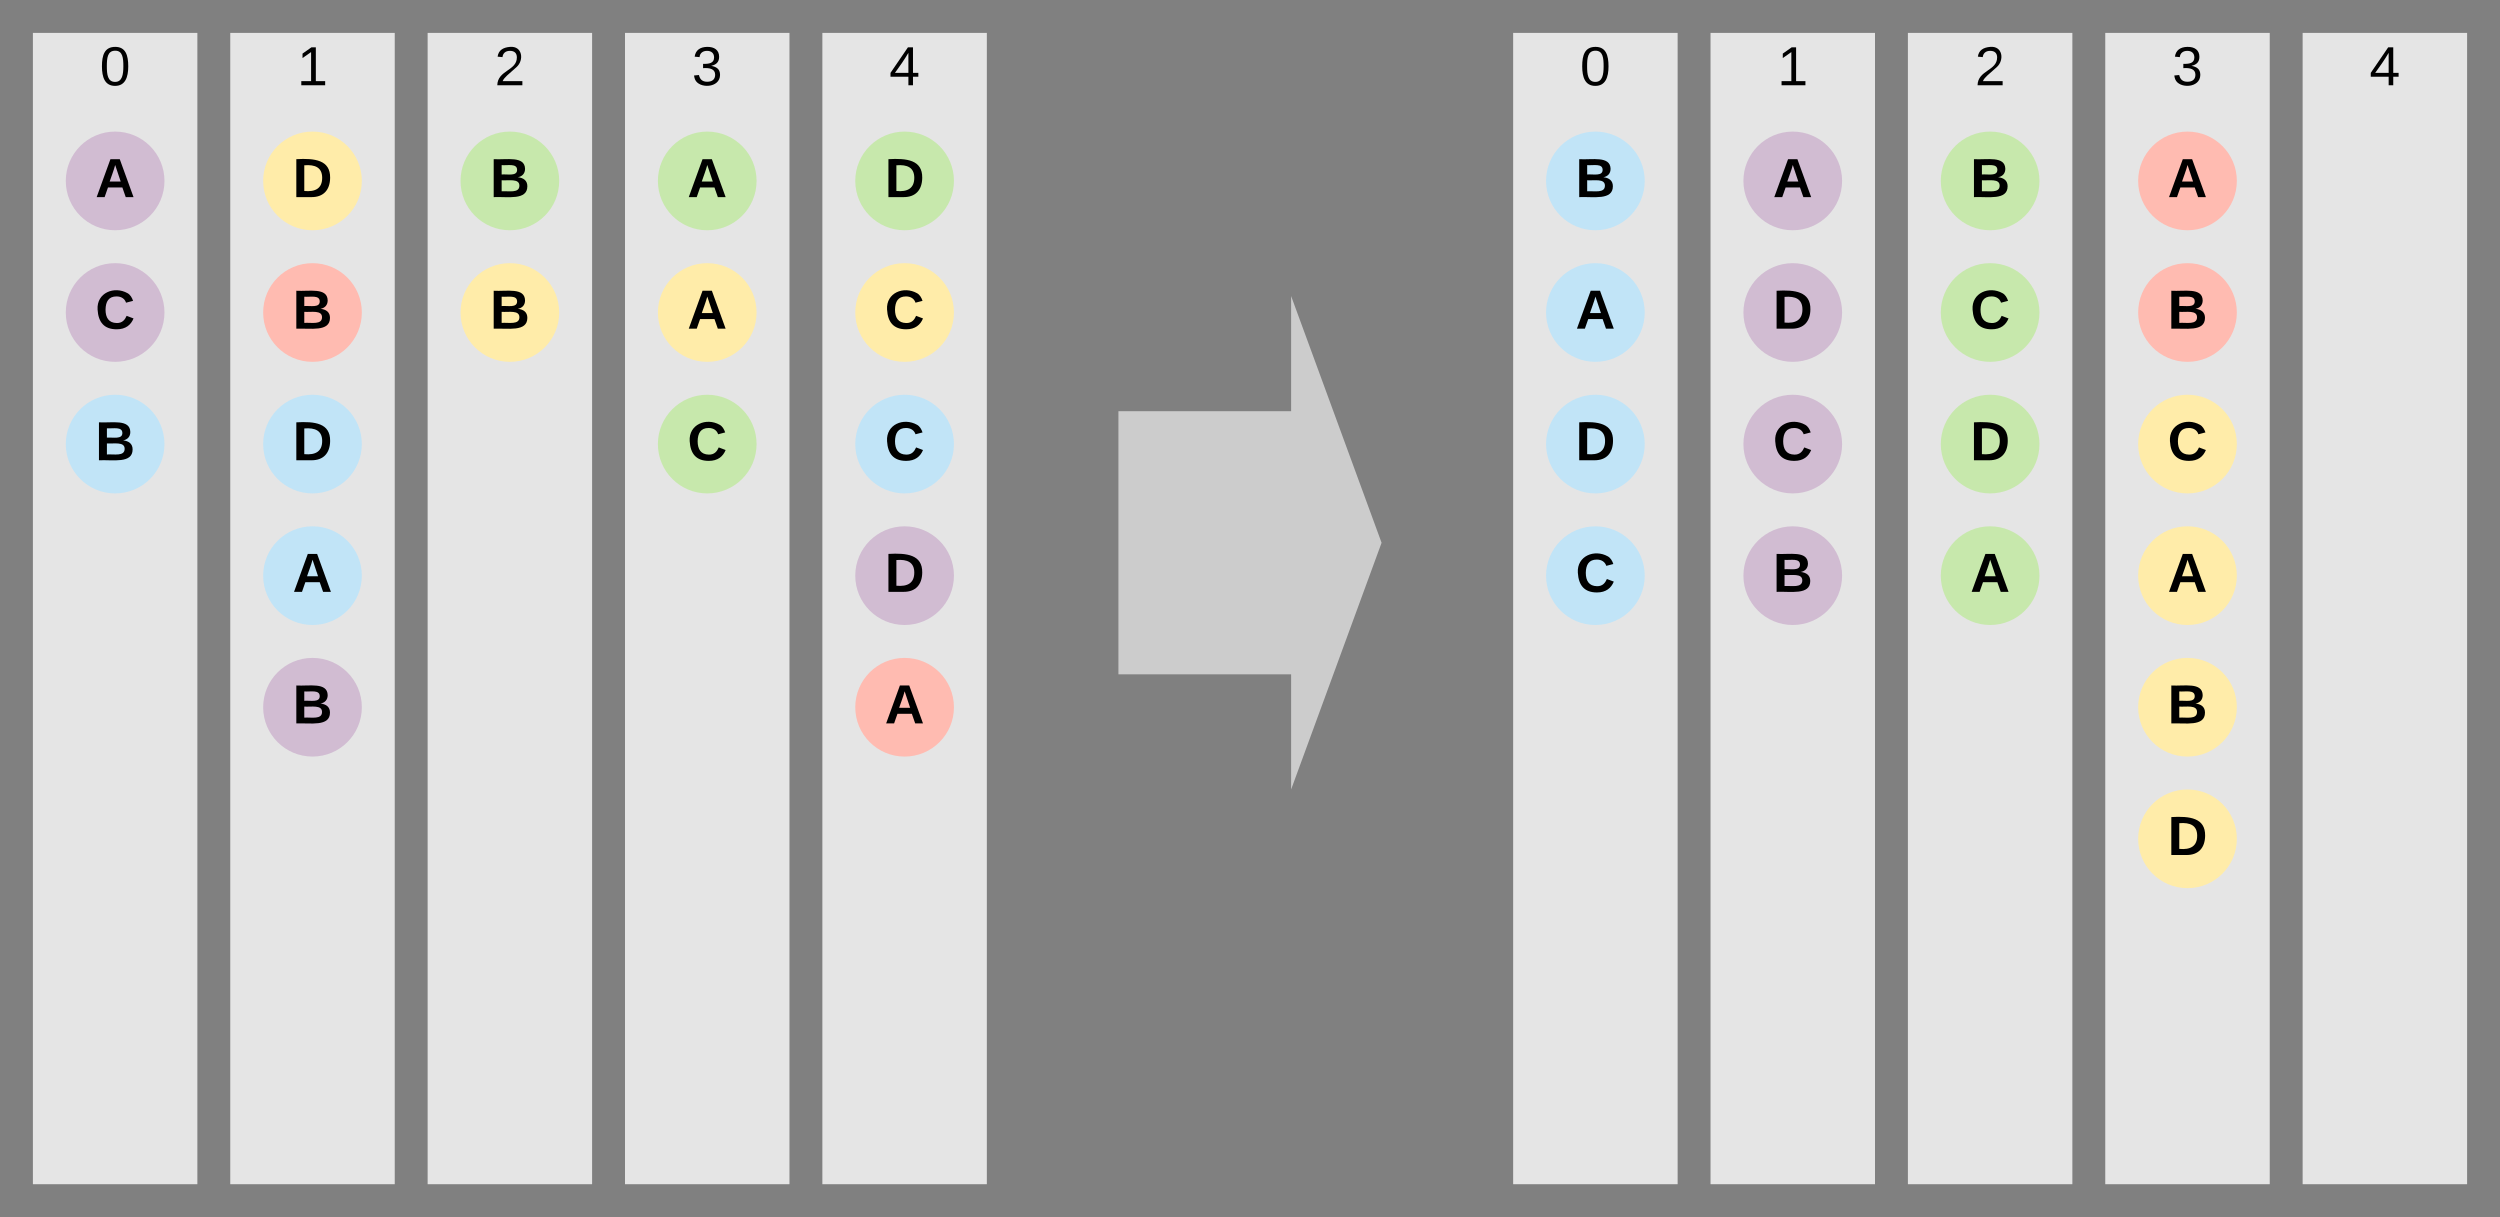 <svg xmlns="http://www.w3.org/2000/svg" xmlns:xlink="http://www.w3.org/1999/xlink" xmlns:lucid="lucid" width="1520" height="740"><rect width="100%" height="100%" fill="#808080" stroke="none"/><g transform="translate(-380 -60)" lucid:page-tab-id="see9X~utghWL"><path d="M1300 80h100v700h-100z" stroke="#000" stroke-opacity="0" stroke-width="2" fill="#e5e5e5"/><use xlink:href="#a" transform="matrix(1,0,0,1,1305,85) translate(35.679 26.844)"/><path d="M880 80h100v700H880z" stroke="#000" stroke-opacity="0" stroke-width="2" fill="#e5e5e5"/><use xlink:href="#b" transform="matrix(1,0,0,1,885,85) translate(35.679 26.844)"/><path d="M760 80h100v700H760z" stroke="#000" stroke-opacity="0" stroke-width="2" fill="#e5e5e5"/><use xlink:href="#c" transform="matrix(1,0,0,1,765,85) translate(35.679 26.844)"/><path d="M640 80h100v700H640z" stroke="#000" stroke-opacity="0" stroke-width="2" fill="#e5e5e5"/><use xlink:href="#d" transform="matrix(1,0,0,1,645,85) translate(35.679 26.844)"/><path d="M520 80h100v700H520z" stroke="#000" stroke-opacity="0" stroke-width="2" fill="#e5e5e5"/><use xlink:href="#e" transform="matrix(1,0,0,1,525,85) translate(35.679 26.844)"/><path d="M400 80h100v700H400z" stroke="#000" stroke-opacity="0" stroke-width="2" fill="#e5e5e5"/><use xlink:href="#a" transform="matrix(1,0,0,1,405,85) translate(35.679 26.844)"/><path d="M480 170c0 16.57-13.43 30-30 30s-30-13.43-30-30 13.43-30 30-30 30 13.43 30 30z" stroke="#000" stroke-opacity="0" stroke-width="2" fill="#d1bcd2"/><use xlink:href="#f" transform="matrix(1,0,0,1,425,145) translate(12.934 34.844)"/><path d="M600 490c0 16.57-13.43 30-30 30s-30-13.43-30-30 13.43-30 30-30 30 13.43 30 30z" stroke="#000" stroke-opacity="0" stroke-width="2" fill="#d1bcd2"/><use xlink:href="#g" transform="matrix(1,0,0,1,545,465) translate(12.934 34.844)"/><path d="M480 250c0 16.57-13.43 30-30 30s-30-13.43-30-30 13.43-30 30-30 30 13.43 30 30z" stroke="#000" stroke-opacity="0" stroke-width="2" fill="#d1bcd2"/><use xlink:href="#h" transform="matrix(1,0,0,1,425,225) translate(12.934 34.844)"/><path d="M960 410c0 16.57-13.43 30-30 30s-30-13.43-30-30 13.43-30 30-30 30 13.43 30 30z" stroke="#000" stroke-opacity="0" stroke-width="2" fill="#d1bcd2"/><use xlink:href="#i" transform="matrix(1,0,0,1,905,385) translate(12.934 34.844)"/><path d="M960 490c0 16.57-13.43 30-30 30s-30-13.43-30-30 13.43-30 30-30 30 13.43 30 30z" stroke="#000" stroke-opacity="0" stroke-width="2" fill="#ffbbb1"/><use xlink:href="#f" transform="matrix(1,0,0,1,905,465) translate(12.934 34.844)"/><path d="M600 250c0 16.57-13.43 30-30 30s-30-13.43-30-30 13.43-30 30-30 30 13.43 30 30z" stroke="#000" stroke-opacity="0" stroke-width="2" fill="#ffbbb1"/><use xlink:href="#g" transform="matrix(1,0,0,1,545,225) translate(12.934 34.844)"/><path d="M840 250c0 16.57-13.43 30-30 30s-30-13.43-30-30 13.43-30 30-30 30 13.43 30 30z" stroke="#000" stroke-opacity="0" stroke-width="2" fill="#ffeca9"/><use xlink:href="#f" transform="matrix(1,0,0,1,785,225) translate(12.934 34.844)"/><path d="M720 250c0 16.57-13.43 30-30 30s-30-13.43-30-30 13.43-30 30-30 30 13.43 30 30z" stroke="#000" stroke-opacity="0" stroke-width="2" fill="#ffeca9"/><use xlink:href="#g" transform="matrix(1,0,0,1,665,225) translate(12.934 34.844)"/><path d="M960 250c0 16.57-13.43 30-30 30s-30-13.43-30-30 13.43-30 30-30 30 13.43 30 30z" stroke="#000" stroke-opacity="0" stroke-width="2" fill="#ffeca9"/><use xlink:href="#h" transform="matrix(1,0,0,1,905,225) translate(12.934 34.844)"/><path d="M600 170c0 16.57-13.43 30-30 30s-30-13.43-30-30 13.43-30 30-30 30 13.43 30 30z" stroke="#000" stroke-opacity="0" stroke-width="2" fill="#ffeca9"/><use xlink:href="#i" transform="matrix(1,0,0,1,545,145) translate(12.934 34.844)"/><path d="M840 170c0 16.57-13.43 30-30 30s-30-13.43-30-30 13.43-30 30-30 30 13.43 30 30z" stroke="#000" stroke-opacity="0" stroke-width="2" fill="#c7e8ac"/><use xlink:href="#f" transform="matrix(1,0,0,1,785,145) translate(12.934 34.844)"/><path d="M720 170c0 16.57-13.43 30-30 30s-30-13.43-30-30 13.43-30 30-30 30 13.43 30 30z" stroke="#000" stroke-opacity="0" stroke-width="2" fill="#c7e8ac"/><use xlink:href="#g" transform="matrix(1,0,0,1,665,145) translate(12.934 34.844)"/><path d="M840 330c0 16.57-13.43 30-30 30s-30-13.43-30-30 13.43-30 30-30 30 13.43 30 30z" stroke="#000" stroke-opacity="0" stroke-width="2" fill="#c7e8ac"/><use xlink:href="#h" transform="matrix(1,0,0,1,785,305) translate(12.934 34.844)"/><path d="M960 170c0 16.57-13.43 30-30 30s-30-13.43-30-30 13.43-30 30-30 30 13.43 30 30z" stroke="#000" stroke-opacity="0" stroke-width="2" fill="#c7e8ac"/><use xlink:href="#i" transform="matrix(1,0,0,1,905,145) translate(12.934 34.844)"/><path d="M600 410c0 16.57-13.43 30-30 30s-30-13.43-30-30 13.43-30 30-30 30 13.43 30 30z" stroke="#000" stroke-opacity="0" stroke-width="2" fill="#c1e4f7"/><use xlink:href="#f" transform="matrix(1,0,0,1,545,385) translate(12.934 34.844)"/><path d="M480 330c0 16.57-13.43 30-30 30s-30-13.43-30-30 13.43-30 30-30 30 13.43 30 30z" stroke="#000" stroke-opacity="0" stroke-width="2" fill="#c1e4f7"/><use xlink:href="#g" transform="matrix(1,0,0,1,425,305) translate(12.934 34.844)"/><path d="M960 330c0 16.57-13.43 30-30 30s-30-13.43-30-30 13.43-30 30-30 30 13.43 30 30z" stroke="#000" stroke-opacity="0" stroke-width="2" fill="#c1e4f7"/><use xlink:href="#h" transform="matrix(1,0,0,1,905,305) translate(12.934 34.844)"/><path d="M600 330c0 16.57-13.43 30-30 30s-30-13.43-30-30 13.43-30 30-30 30 13.43 30 30z" stroke="#000" stroke-opacity="0" stroke-width="2" fill="#c1e4f7"/><use xlink:href="#i" transform="matrix(1,0,0,1,545,305) translate(12.934 34.844)"/><path d="M1780 80h100v700h-100z" stroke="#000" stroke-opacity="0" stroke-width="2" fill="#e5e5e5"/><use xlink:href="#b" transform="matrix(1,0,0,1,1785,85) translate(35.679 26.844)"/><path d="M1660 80h100v700h-100z" stroke="#000" stroke-opacity="0" stroke-width="2" fill="#e5e5e5"/><use xlink:href="#c" transform="matrix(1,0,0,1,1665,85) translate(35.679 26.844)"/><path d="M1540 80h100v700h-100z" stroke="#000" stroke-opacity="0" stroke-width="2" fill="#e5e5e5"/><use xlink:href="#d" transform="matrix(1,0,0,1,1545,85) translate(35.679 26.844)"/><path d="M1420 80h100v700h-100z" stroke="#000" stroke-opacity="0" stroke-width="2" fill="#e5e5e5"/><use xlink:href="#e" transform="matrix(1,0,0,1,1425,85) translate(35.679 26.844)"/><path d="M1500 170c0 16.57-13.43 30-30 30s-30-13.43-30-30 13.43-30 30-30 30 13.43 30 30z" stroke="#000" stroke-opacity="0" stroke-width="2" fill="#d1bcd2"/><use xlink:href="#f" transform="matrix(1,0,0,1,1445,145) translate(12.934 34.844)"/><path d="M1500 410c0 16.57-13.43 30-30 30s-30-13.43-30-30 13.43-30 30-30 30 13.43 30 30z" stroke="#000" stroke-opacity="0" stroke-width="2" fill="#d1bcd2"/><use xlink:href="#g" transform="matrix(1,0,0,1,1445,385) translate(12.934 34.844)"/><path d="M1500 330c0 16.57-13.43 30-30 30s-30-13.43-30-30 13.43-30 30-30 30 13.43 30 30z" stroke="#000" stroke-opacity="0" stroke-width="2" fill="#d1bcd2"/><use xlink:href="#h" transform="matrix(1,0,0,1,1445,305) translate(12.934 34.844)"/><path d="M1500 250c0 16.57-13.43 30-30 30s-30-13.43-30-30 13.43-30 30-30 30 13.43 30 30z" stroke="#000" stroke-opacity="0" stroke-width="2" fill="#d1bcd2"/><use xlink:href="#i" transform="matrix(1,0,0,1,1445,225) translate(12.934 34.844)"/><path d="M1740 170c0 16.57-13.43 30-30 30s-30-13.43-30-30 13.43-30 30-30 30 13.43 30 30z" stroke="#000" stroke-opacity="0" stroke-width="2" fill="#ffbbb1"/><use xlink:href="#f" transform="matrix(1,0,0,1,1685,145) translate(12.934 34.844)"/><path d="M1740 250c0 16.57-13.43 30-30 30s-30-13.43-30-30 13.43-30 30-30 30 13.43 30 30z" stroke="#000" stroke-opacity="0" stroke-width="2" fill="#ffbbb1"/><use xlink:href="#g" transform="matrix(1,0,0,1,1685,225) translate(12.934 34.844)"/><path d="M1740 410c0 16.57-13.43 30-30 30s-30-13.43-30-30 13.43-30 30-30 30 13.43 30 30z" stroke="#000" stroke-opacity="0" stroke-width="2" fill="#ffeca9"/><use xlink:href="#f" transform="matrix(1,0,0,1,1685,385) translate(12.934 34.844)"/><path d="M1740 490c0 16.57-13.43 30-30 30s-30-13.43-30-30 13.43-30 30-30 30 13.43 30 30z" stroke="#000" stroke-opacity="0" stroke-width="2" fill="#ffeca9"/><use xlink:href="#g" transform="matrix(1,0,0,1,1685,465) translate(12.934 34.844)"/><path d="M1740 330c0 16.57-13.43 30-30 30s-30-13.43-30-30 13.43-30 30-30 30 13.43 30 30z" stroke="#000" stroke-opacity="0" stroke-width="2" fill="#ffeca9"/><use xlink:href="#h" transform="matrix(1,0,0,1,1685,305) translate(12.934 34.844)"/><path d="M1740 570c0 16.57-13.43 30-30 30s-30-13.43-30-30 13.43-30 30-30 30 13.43 30 30z" stroke="#000" stroke-opacity="0" stroke-width="2" fill="#ffeca9"/><use xlink:href="#i" transform="matrix(1,0,0,1,1685,545) translate(12.934 34.844)"/><path d="M1620 410c0 16.57-13.43 30-30 30s-30-13.43-30-30 13.43-30 30-30 30 13.43 30 30z" stroke="#000" stroke-opacity="0" stroke-width="2" fill="#c7e8ac"/><use xlink:href="#f" transform="matrix(1,0,0,1,1565,385) translate(12.934 34.844)"/><path d="M1620 170c0 16.57-13.43 30-30 30s-30-13.43-30-30 13.43-30 30-30 30 13.43 30 30z" stroke="#000" stroke-opacity="0" stroke-width="2" fill="#c7e8ac"/><use xlink:href="#g" transform="matrix(1,0,0,1,1565,145) translate(12.934 34.844)"/><path d="M1620 250c0 16.57-13.43 30-30 30s-30-13.43-30-30 13.43-30 30-30 30 13.43 30 30z" stroke="#000" stroke-opacity="0" stroke-width="2" fill="#c7e8ac"/><use xlink:href="#h" transform="matrix(1,0,0,1,1565,225) translate(12.934 34.844)"/><path d="M1620 330c0 16.57-13.43 30-30 30s-30-13.43-30-30 13.43-30 30-30 30 13.43 30 30z" stroke="#000" stroke-opacity="0" stroke-width="2" fill="#c7e8ac"/><use xlink:href="#i" transform="matrix(1,0,0,1,1565,305) translate(12.934 34.844)"/><path d="M1380 250c0 16.57-13.43 30-30 30s-30-13.43-30-30 13.43-30 30-30 30 13.43 30 30z" stroke="#000" stroke-opacity="0" stroke-width="2" fill="#c1e4f7"/><use xlink:href="#f" transform="matrix(1,0,0,1,1325,225) translate(12.934 34.844)"/><path d="M1380 170c0 16.57-13.43 30-30 30s-30-13.43-30-30 13.43-30 30-30 30 13.43 30 30z" stroke="#000" stroke-opacity="0" stroke-width="2" fill="#c1e4f7"/><use xlink:href="#g" transform="matrix(1,0,0,1,1325,145) translate(12.934 34.844)"/><path d="M1380 410c0 16.57-13.43 30-30 30s-30-13.43-30-30 13.43-30 30-30 30 13.43 30 30z" stroke="#000" stroke-opacity="0" stroke-width="2" fill="#c1e4f7"/><use xlink:href="#h" transform="matrix(1,0,0,1,1325,385) translate(12.934 34.844)"/><path d="M1380 330c0 16.57-13.43 30-30 30s-30-13.43-30-30 13.43-30 30-30 30 13.43 30 30z" stroke="#000" stroke-opacity="0" stroke-width="2" fill="#c1e4f7"/><use xlink:href="#i" transform="matrix(1,0,0,1,1325,305) translate(12.934 34.844)"/><path d="M1060 310h105v-70l55 150-55 150v-70h-105z" stroke="#000" stroke-opacity="0" stroke-width="2" fill="#ccc"/><defs><path d="M101-251c68 0 85 55 85 127S166 4 100 4C33 4 14-52 14-124c0-73 17-127 87-127zm-1 229c47 0 54-49 54-102s-4-102-53-102c-51 0-55 48-55 102 0 53 5 102 54 102" id="j"/><use transform="matrix(0.093,0,0,0.093,0,0)" xlink:href="#j" id="a"/><path d="M155-56V0h-30v-56H8v-25l114-167h33v167h35v25h-35zm-30-156c-27 46-58 90-88 131h88v-131" id="k"/><use transform="matrix(0.093,0,0,0.093,0,0)" xlink:href="#k" id="b"/><path d="M126-127c33 6 58 20 58 59 0 88-139 92-164 29-3-8-5-16-6-25l32-3c6 27 21 44 54 44 32 0 52-15 52-46 0-38-36-46-79-43v-28c39 1 72-4 72-42 0-27-17-43-46-43-28 0-47 15-49 41l-32-3c6-42 35-63 81-64 48-1 79 21 79 65 0 36-21 52-52 59" id="l"/><use transform="matrix(0.093,0,0,0.093,0,0)" xlink:href="#l" id="c"/><path d="M101-251c82-7 93 87 43 132L82-64C71-53 59-42 53-27h129V0H18c2-99 128-94 128-182 0-28-16-43-45-43s-46 15-49 41l-32-3c6-41 34-60 81-64" id="m"/><use transform="matrix(0.093,0,0,0.093,0,0)" xlink:href="#m" id="d"/><path d="M27 0v-27h64v-190l-56 39v-29l58-41h29v221h61V0H27" id="n"/><use transform="matrix(0.093,0,0,0.093,0,0)" xlink:href="#n" id="e"/><path d="M199 0l-22-63H83L61 0H9l90-248h61L250 0h-51zm-33-102l-36-108c-10 38-24 72-36 108h72" id="o"/><use transform="matrix(0.093,0,0,0.093,0,0)" xlink:href="#o" id="f"/><path d="M182-130c37 4 62 22 62 59C244 23 116-4 24 0v-248c84 5 203-23 205 63 0 31-19 50-47 55zM76-148c40-3 101 13 101-30 0-44-60-28-101-31v61zm0 110c48-3 116 14 116-37 0-48-69-32-116-35v72" id="p"/><use transform="matrix(0.093,0,0,0.093,0,0)" xlink:href="#p" id="g"/><path d="M67-125c0 53 21 87 73 88 37 1 54-22 65-47l45 17C233-25 199 4 140 4 58 4 20-42 15-125 8-235 124-281 211-232c18 10 29 29 36 50l-46 12c-8-25-30-41-62-41-52 0-71 34-72 86" id="q"/><use transform="matrix(0.093,0,0,0.093,0,0)" xlink:href="#q" id="h"/><path d="M24-248c120-7 223 5 221 122C244-46 201 0 124 0H24v-248zM76-40c74 7 117-18 117-86 0-67-45-88-117-82v168" id="r"/><use transform="matrix(0.093,0,0,0.093,0,0)" xlink:href="#r" id="i"/></defs></g></svg>